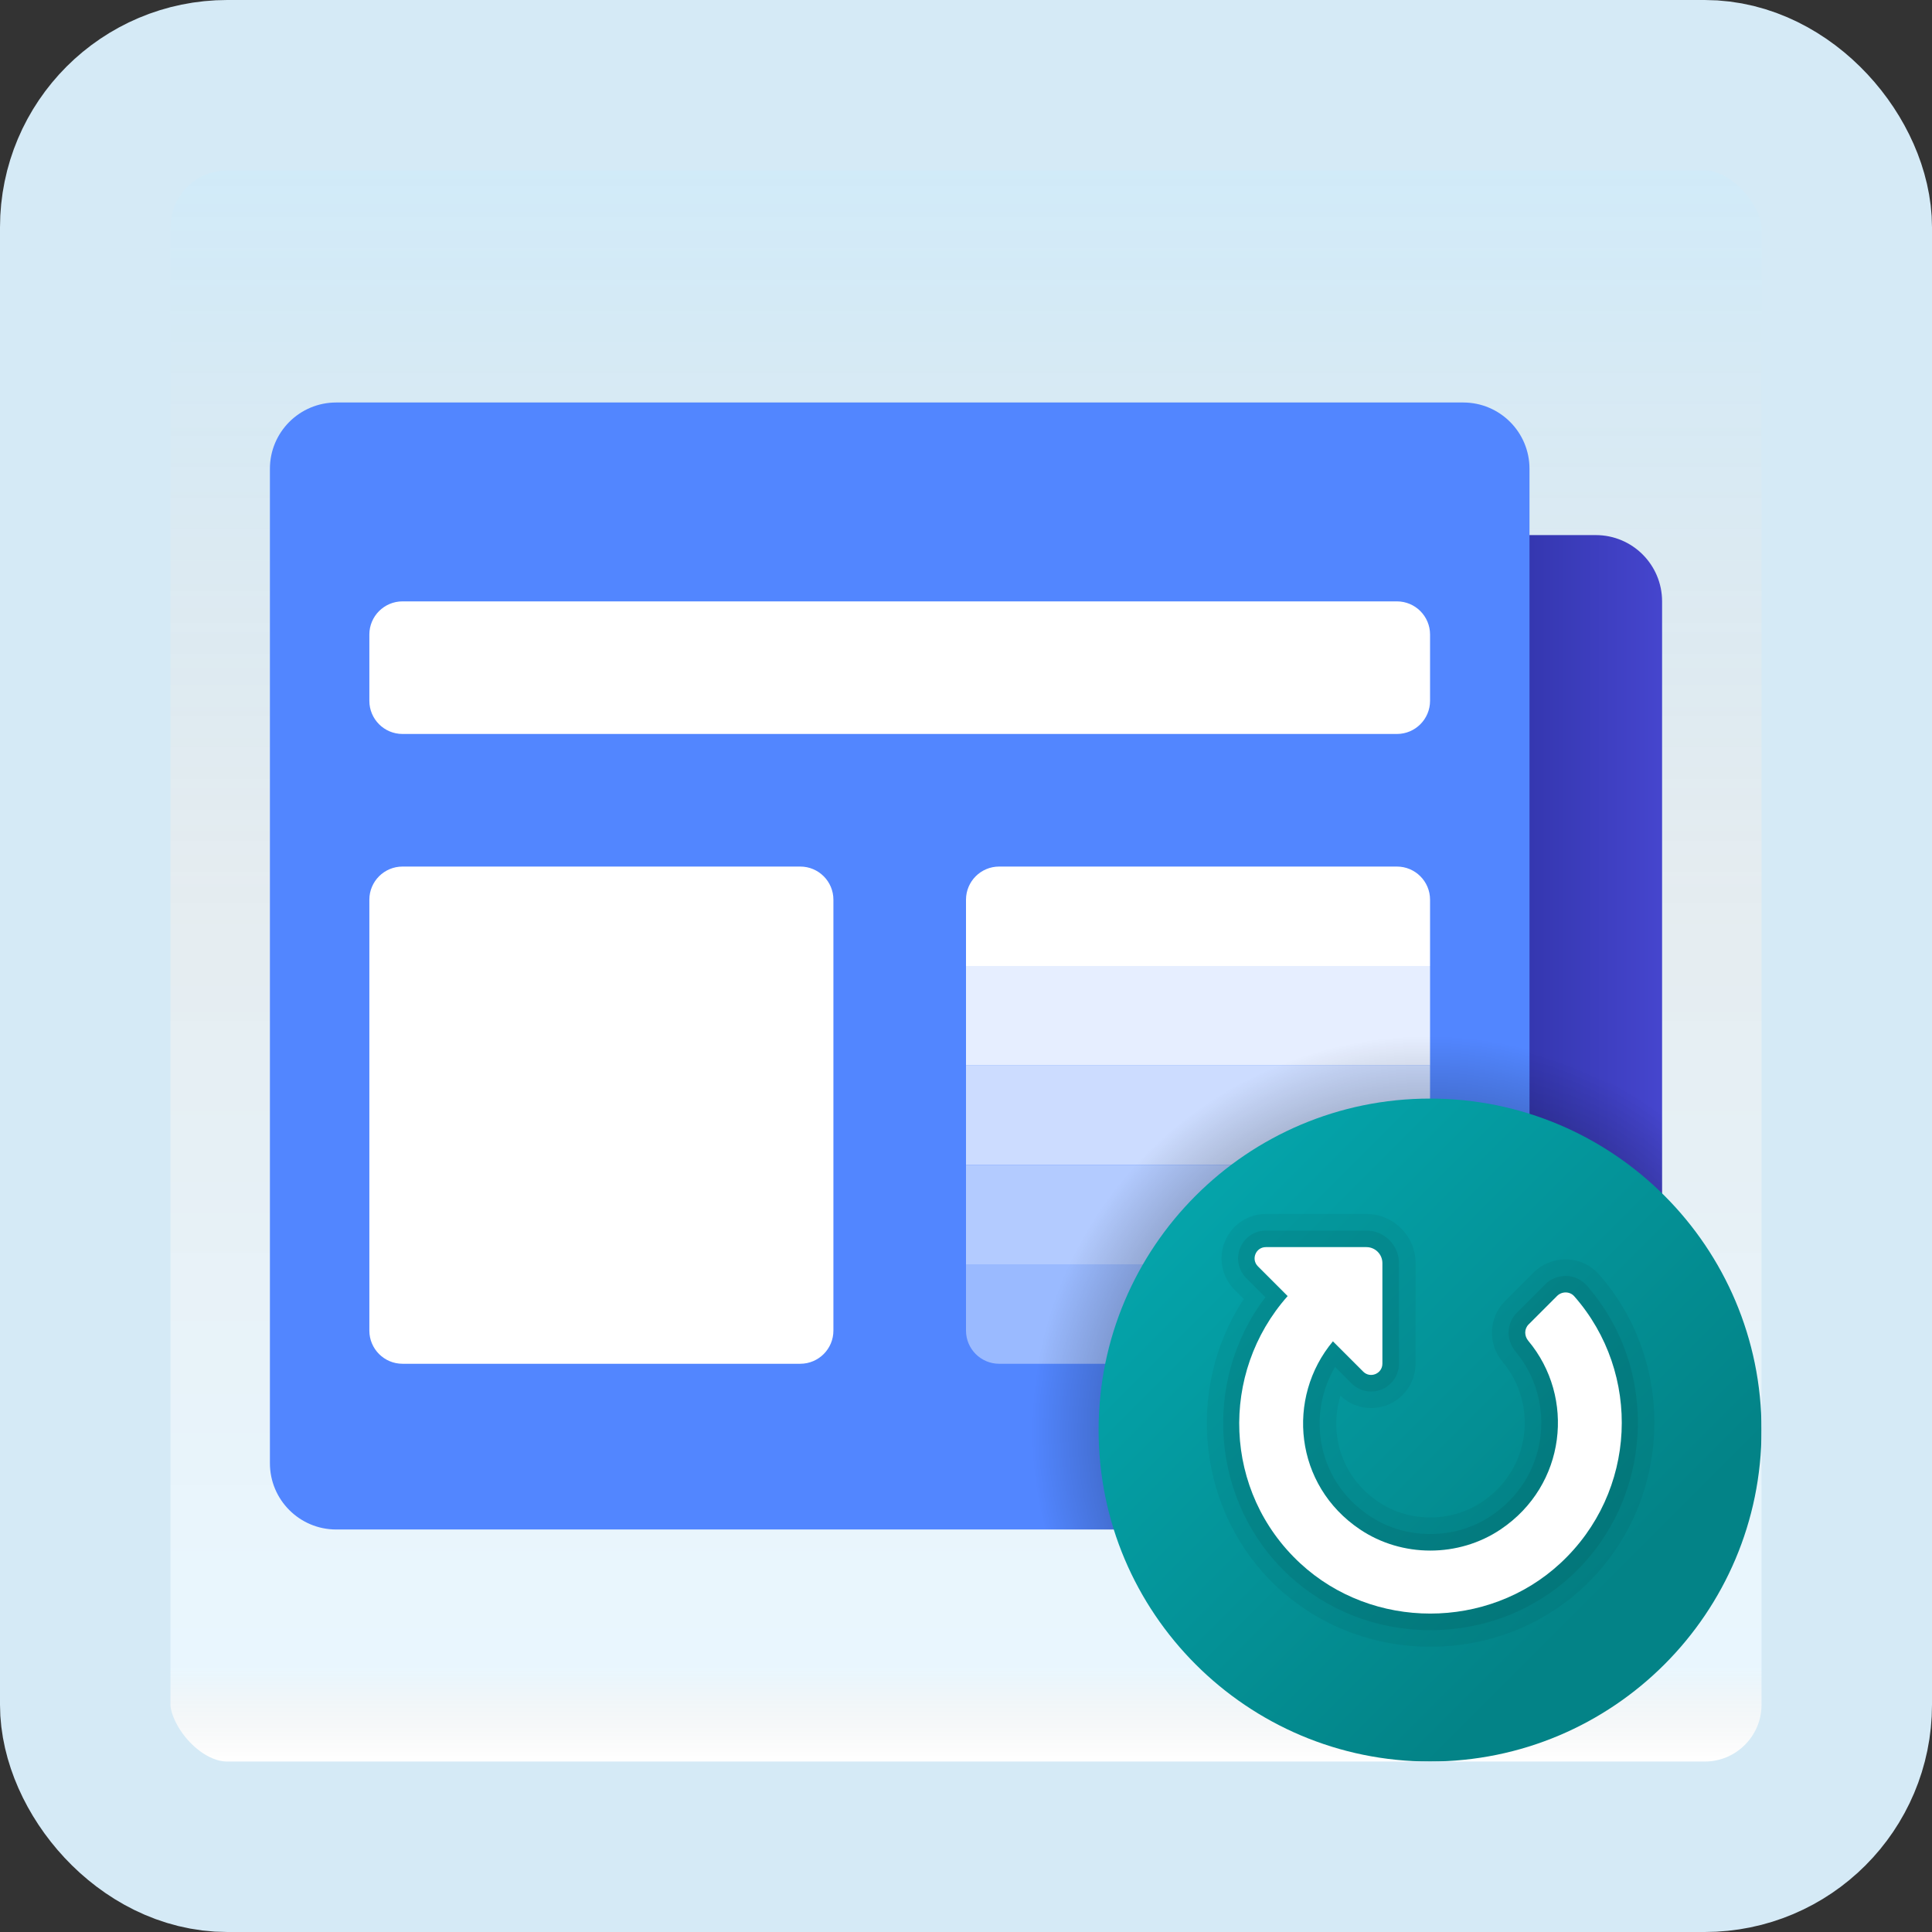 <svg width="170" height="170" viewBox="0 0 170 170" fill="none" xmlns="http://www.w3.org/2000/svg">
<rect x="0" y="0" width="170" height="170" fill="#333333" stroke="none"/>
<g id="renew">
<rect x="7.5" y="7.5" width="155" height="155" rx="12.5" fill="white"/>
<rect x="7.5" y="7.5" width="155" height="155" rx="12.5" fill="url(#paint0_linear_1_1561)" fill-opacity="0.2"/>
<path id="Vector" d="M140.417 47.084H131.667V134.584H140.417C143.64 134.584 146.25 131.974 146.25 128.751V52.917C146.25 49.694 143.64 47.084 140.417 47.084Z" fill="url(#paint1_linear_1_1561)"/>
<path id="Vector_2" d="M134.583 128.749V41.249C134.583 38.026 131.973 35.416 128.75 35.416H29.583C26.36 35.416 23.75 38.026 23.75 41.249V128.749C23.75 131.972 26.36 134.583 29.583 134.583H140.417C137.194 134.583 134.583 131.972 134.583 128.749Z" fill="#5286FF"/>
<path id="Vector_3" d="M122.917 64.583H35.417C33.807 64.583 32.5 63.276 32.5 61.666V55.833C32.5 54.223 33.807 52.916 35.417 52.916H122.917C124.527 52.916 125.833 54.223 125.833 55.833V61.666C125.833 63.276 124.527 64.583 122.917 64.583Z" fill="white"/>
<path id="Vector_4" d="M70.417 120H35.417C33.807 120 32.5 118.693 32.5 117.083V79.167C32.5 77.557 33.807 76.25 35.417 76.25H70.417C72.027 76.25 73.333 77.557 73.333 79.167V117.083C73.333 118.693 72.027 120 70.417 120Z" fill="white"/>
<path id="Vector_5" d="M125.833 85H85V79.167C85 77.557 86.307 76.25 87.917 76.25H122.917C124.527 76.25 125.833 77.557 125.833 79.167V85Z" fill="white"/>
<path id="Vector_6" d="M125.833 85H85V93.75H125.833V85Z" fill="#E6EEFF"/>
<path id="Vector_7" d="M125.833 93.75H85V102.5H125.833V93.75Z" fill="#CCDCFF"/>
<path id="Vector_8" d="M125.833 102.5H85V111.25H125.833V102.5Z" fill="#B3CBFF"/>
<path id="Vector_9" d="M122.917 120H87.917C86.307 120 85 118.693 85 117.083V111.25H125.833V117.083C125.833 118.693 124.527 120 122.917 120Z" fill="#9ABAFF"/>
<path id="Vector_10" d="M125.833 90.834C106.534 90.834 90.833 106.534 90.833 125.834C90.833 128.859 91.259 131.781 91.985 134.584H140.417C143.64 134.584 146.25 131.974 146.25 128.751V97.464C140.495 93.31 133.458 90.834 125.833 90.834Z" fill="url(#paint2_radial_1_1561)"/>
<path id="Vector_11" d="M155 125.833C155 141.939 141.939 154.999 125.833 154.999C109.727 154.999 96.667 141.939 96.667 125.833C96.667 109.727 109.727 96.666 125.833 96.666C141.939 96.666 155 109.727 155 125.833Z" fill="url(#paint3_linear_1_1561)"/>
<path id="Vector_12" opacity="0.05" d="M125.862 144.899C120.825 144.899 116.063 143.053 112.437 139.705C105.39 133.18 104.183 122.257 109.445 114.304L108.631 113.49C107.508 112.367 107.178 110.696 107.785 109.231C108.389 107.767 109.803 106.822 111.39 106.822H120.239C122.619 106.822 124.559 108.762 124.559 111.142V119.991C124.559 122.146 122.803 123.899 120.645 123.899C119.635 123.899 118.679 123.511 117.947 122.809C117.588 123.978 117.489 125.221 117.661 126.44C117.993 128.773 119.283 130.803 121.289 132.151C122.622 133.049 124.2 133.521 125.851 133.521C127.502 133.521 129.08 133.049 130.412 132.151C132.442 130.786 133.746 128.732 134.079 126.37C134.411 124.028 133.737 121.651 132.23 119.854C130.888 118.25 130.975 115.937 132.437 114.476L134.936 111.976C135.677 111.235 136.701 110.812 137.754 110.812C138.883 110.812 139.956 111.294 140.697 112.136C147.717 120.114 147.078 132.486 139.27 139.714C135.654 143.056 130.891 144.899 125.862 144.899Z" fill="black"/>
<path id="Vector_13" opacity="0.07" d="M125.86 143.442C121.193 143.442 116.78 141.732 113.429 138.635C106.537 132.253 105.717 121.54 111.343 114.147L109.66 112.461C108.958 111.758 108.747 110.711 109.13 109.792C109.509 108.876 110.395 108.281 111.387 108.281H120.236C121.814 108.281 123.097 109.565 123.097 111.143V119.992C123.097 121.342 121.995 122.442 120.642 122.442C119.994 122.442 119.382 122.185 118.918 121.721L117.474 120.278C116.354 122.182 115.899 124.434 116.214 126.647C116.608 129.395 118.116 131.781 120.472 133.365C122.045 134.42 123.905 134.983 125.851 134.983C127.796 134.983 129.657 134.423 131.229 133.365C133.603 131.766 135.132 129.357 135.525 126.578C135.916 123.827 135.123 121.036 133.352 118.918C132.498 117.898 132.55 116.43 133.472 115.509L135.972 113.009C136.441 112.54 137.092 112.271 137.757 112.271C138.465 112.271 139.142 112.575 139.606 113.1C146.107 120.49 145.512 131.947 138.282 138.644C134.936 141.735 130.523 143.442 125.86 143.442Z" fill="black"/>
<path id="Vector_14" d="M138.521 114.062C138.13 113.615 137.427 113.616 137.007 114.036L134.508 116.535C134.111 116.932 134.117 117.55 134.475 117.979C138.632 122.946 137.824 130.687 132.046 134.572C128.348 137.06 123.36 137.06 119.662 134.572C113.89 130.69 113.137 122.99 117.285 118.026L119.95 120.691C120.575 121.315 121.639 120.872 121.639 119.991V111.142C121.639 110.366 121.009 109.736 120.233 109.736H111.384C110.503 109.736 110.063 110.801 110.684 111.425L113.303 114.044C107.292 120.817 107.619 131.273 114.412 137.561C120.776 143.453 130.92 143.456 137.287 137.564C144.071 131.296 144.48 120.837 138.521 114.062Z" fill="white"/>
<rect x="7.5" y="7.5" width="155" height="155" rx="12.5" stroke="#D5EAF6" stroke-width="15"/>
</g>
<defs>
<linearGradient id="paint0_linear_1_1561" x1="85" y1="15" x2="85" y2="155" gradientUnits="userSpaceOnUse">
<stop stop-color="#199AE0"/>
<stop offset="0.472" stop-color="#0D5176" stop-opacity="0.528"/>
<stop offset="0.941" stop-color="#12A6F7" stop-opacity="0.465"/>
<stop offset="1" stop-opacity="0"/>
</linearGradient>
<linearGradient id="paint1_linear_1_1561" x1="134.636" y1="90.834" x2="146.763" y2="90.834" gradientUnits="userSpaceOnUse">
<stop stop-color="#3537B0"/>
<stop offset="1" stop-color="#4646CF"/>
</linearGradient>
<radialGradient id="paint2_radial_1_1561" cx="0" cy="0" r="1" gradientUnits="userSpaceOnUse" gradientTransform="translate(125.615 125.989) scale(34.866)">
<stop/>
<stop offset="1" stop-opacity="0"/>
</radialGradient>
<linearGradient id="paint3_linear_1_1561" x1="95.984" y1="95.984" x2="140.778" y2="140.778" gradientUnits="userSpaceOnUse">
<stop stop-color="#05ACB3"/>
<stop offset="1" stop-color="#038387"/>
</linearGradient>
</defs>
</svg>
